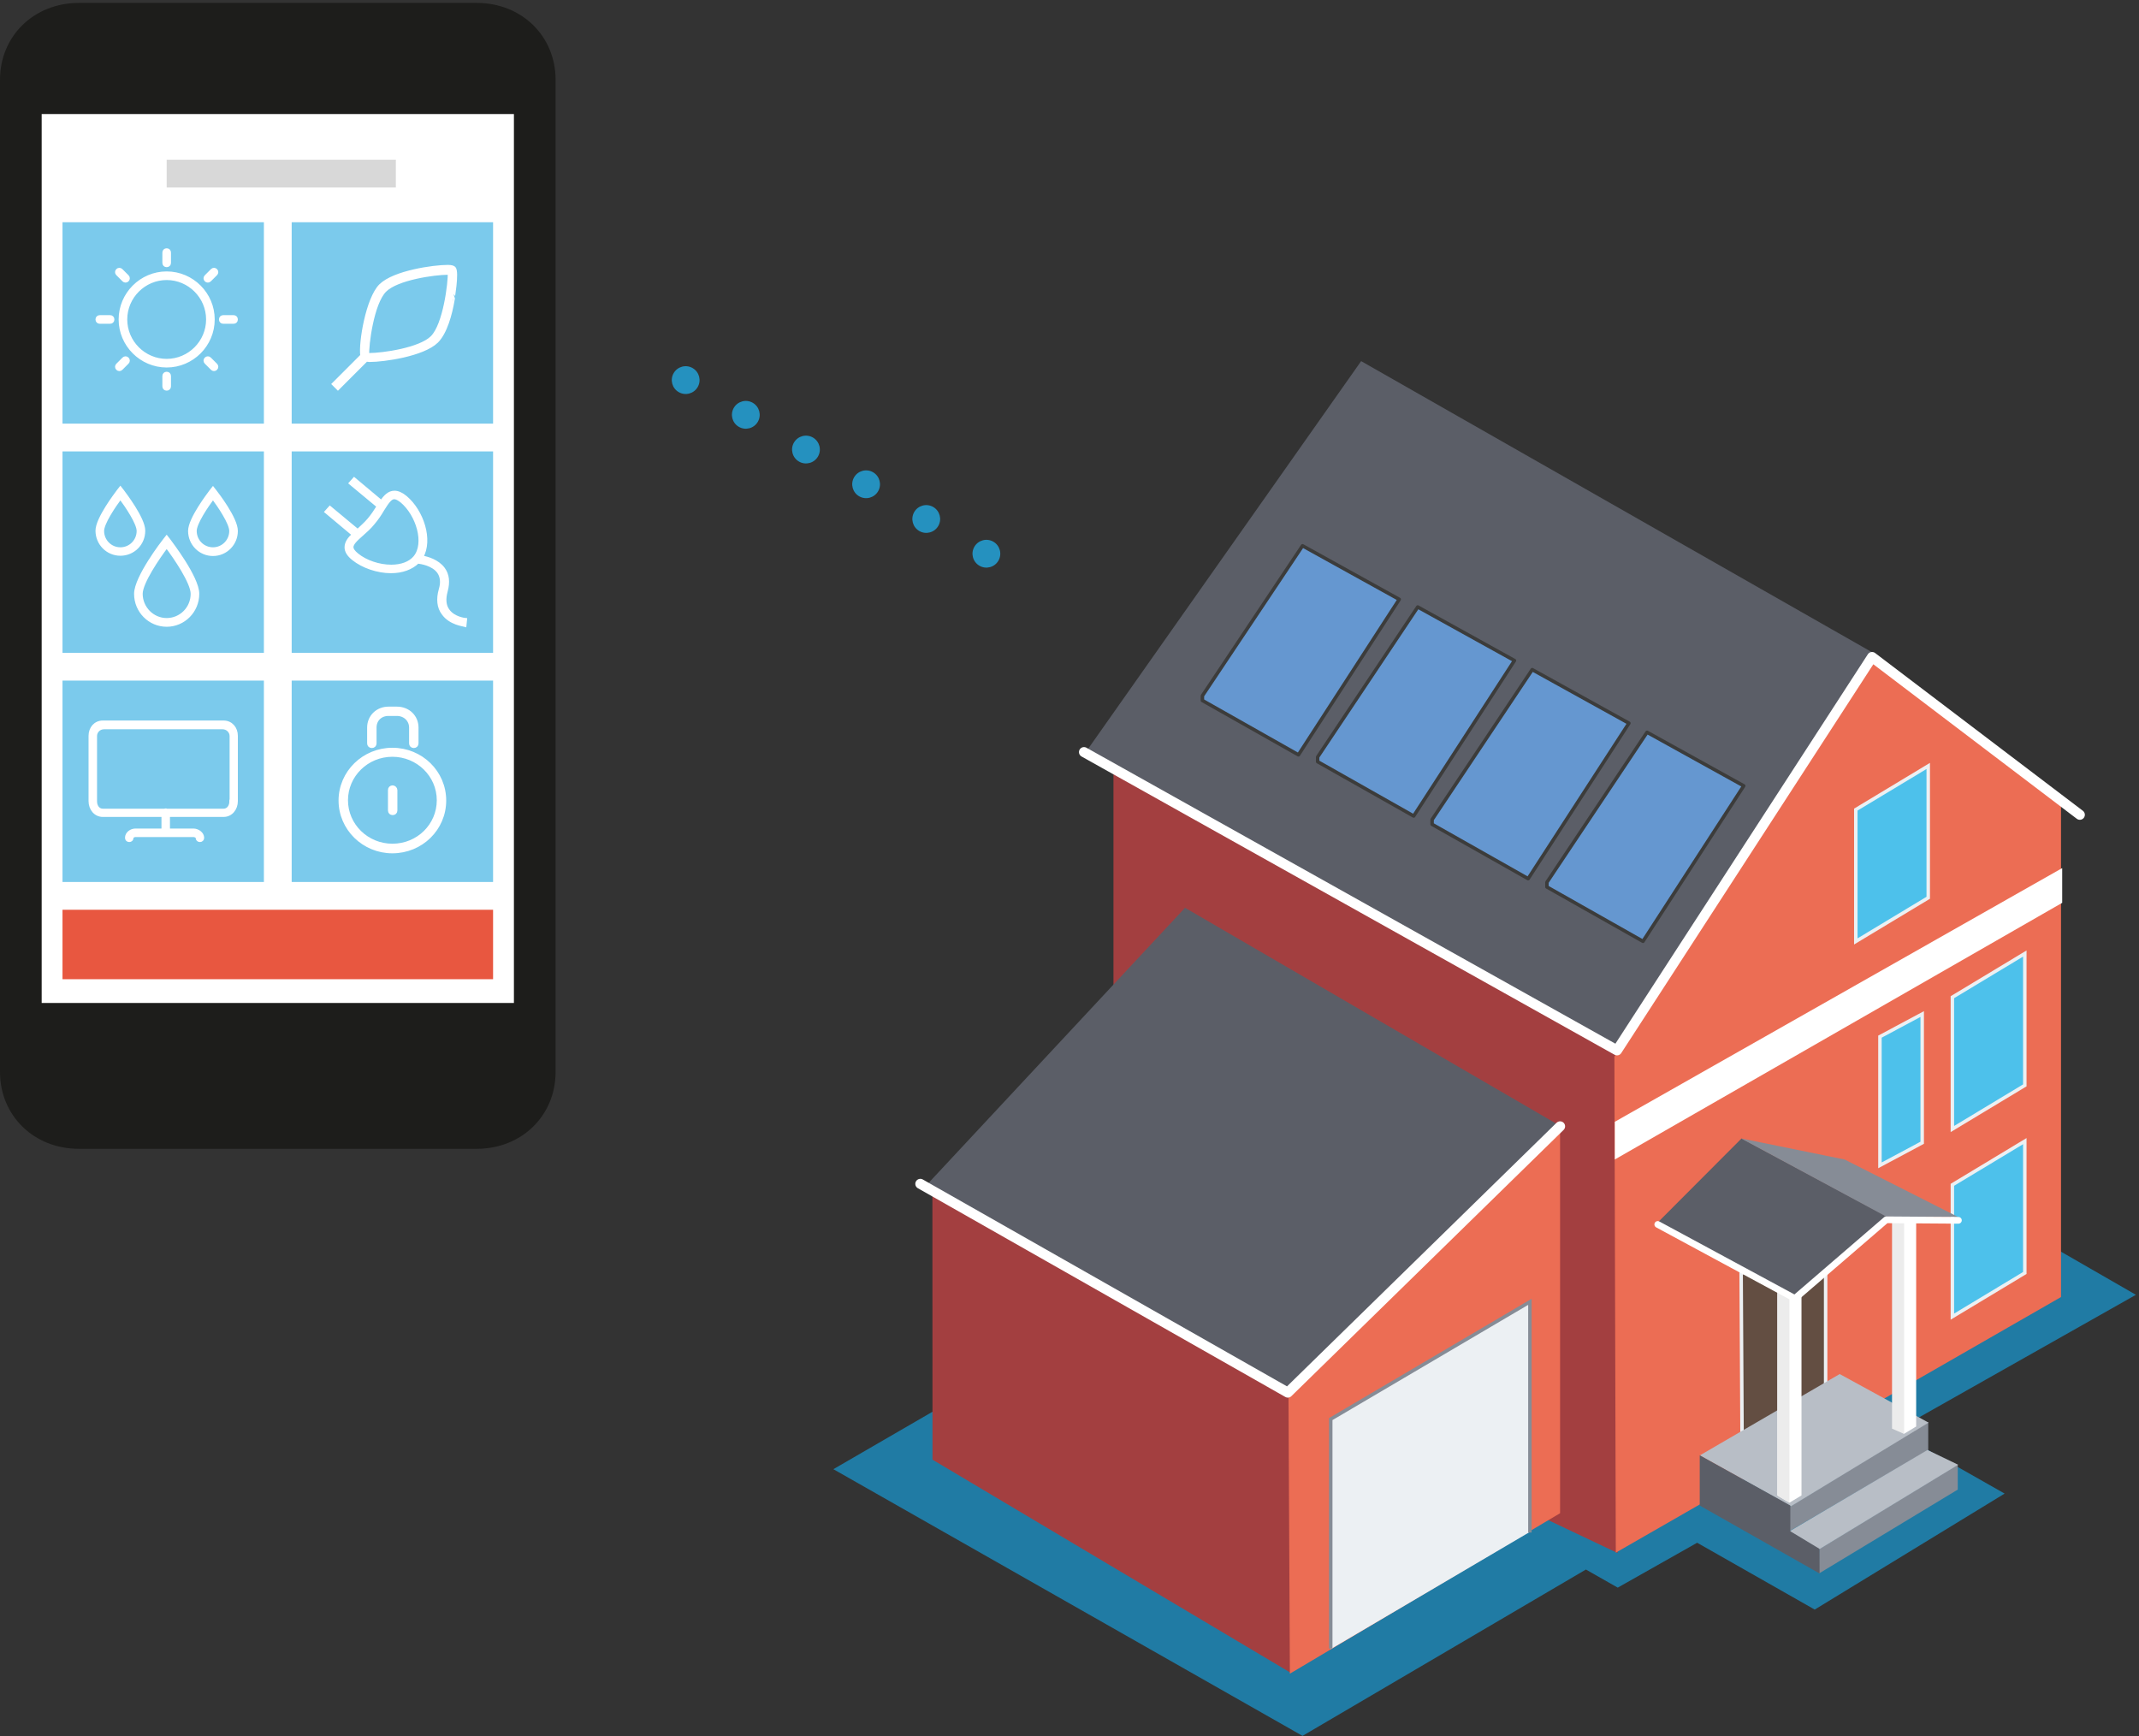 <svg xmlns="http://www.w3.org/2000/svg" width="308" height="250" viewBox="0 0 308 250">
  <rect x="0" y="0" width="308" height="250" fill="#333333" stroke="none"/>
  <g fill="none" fill-rule="evenodd">
    <path fill="#2591BF" d="M95.383,69.232 C94.278,69.232 93.383,68.337 93.383,67.232 C93.383,66.127 94.278,65.232 95.383,65.232 C96.487,65.232 97.383,66.127 97.383,67.232 C97.383,68.337 96.487,69.232 95.383,69.232 Z M105.383,69.232 C104.278,69.232 103.383,68.337 103.383,67.232 C103.383,66.127 104.278,65.232 105.383,65.232 C106.487,65.232 107.383,66.127 107.383,67.232 C107.383,68.337 106.487,69.232 105.383,69.232 Z M115.383,69.232 C114.278,69.232 113.383,68.337 113.383,67.232 C113.383,66.127 114.278,65.232 115.383,65.232 C116.487,65.232 117.383,66.127 117.383,67.232 C117.383,68.337 116.487,69.232 115.383,69.232 Z M125.383,69.232 C124.278,69.232 123.383,68.337 123.383,67.232 C123.383,66.127 124.278,65.232 125.383,65.232 C126.487,65.232 127.383,66.127 127.383,67.232 C127.383,68.337 126.487,69.232 125.383,69.232 Z M135.383,69.232 C134.278,69.232 133.383,68.337 133.383,67.232 C133.383,66.127 134.278,65.232 135.383,65.232 C136.487,65.232 137.383,66.127 137.383,67.232 C137.383,68.337 136.487,69.232 135.383,69.232 Z M145.383,69.232 C144.278,69.232 143.383,68.337 143.383,67.232 C143.383,66.127 144.278,65.232 145.383,65.232 C146.487,65.232 147.383,66.127 147.383,67.232 C147.383,68.337 146.487,69.232 145.383,69.232 Z" transform="scale(-1 1) rotate(-30 0 516.506)"/>
    <g transform="translate(0 .421)">
      <path fill="#1D1D1B" d="M68.655,0 L11.345,0 C4.89,0 0,4.769 0,11.064 L0,153.936 C0,160.231 4.89,165 11.345,165 L68.655,165 C75.11,165 80,160.231 80,153.936 L80,11.064 C80,4.769 75.11,0 68.655,0 L68.655,0 Z"/>
      <polygon fill="#FFFFFF" points="6 16 74 16 74 144 6 144"/>
      <g transform="translate(9 22.579)">
        <rect width="29" height="29" y="9" fill="#7BCAEC"/>
        <path fill="#FFFFFF" stroke="#FFFFFF" stroke-width=".5" d="M8.815,28.667 L7.926,29.556 C7.778,29.704 7.778,29.926 7.926,30.074 C8.074,30.222 8.296,30.222 8.444,30.074 L9.333,29.185 C9.481,29.037 9.481,28.815 9.333,28.667 C9.185,28.519 8.963,28.519 8.815,28.667 L8.815,28.667 Z M6.852,22.63 L5.37,22.63 C5.148,22.63 5,22.778 5,23 C5,23.222 5.148,23.37 5.37,23.37 L6.852,23.37 C7.074,23.37 7.222,23.222 7.222,23 C7.222,22.778 7.074,22.63 6.852,22.63 L6.852,22.63 Z M15,30.778 C14.778,30.778 14.63,30.926 14.63,31.148 L14.63,32.63 C14.63,32.852 14.778,33 15,33 C15.222,33 15.37,32.852 15.37,32.63 L15.37,31.148 C15.37,30.926 15.222,30.778 15,30.778 L15,30.778 Z M8.815,17.333 C8.963,17.481 9.185,17.481 9.333,17.333 C9.481,17.185 9.481,16.963 9.333,16.815 L8.444,15.926 C8.296,15.778 8.074,15.778 7.926,15.926 C7.778,16.074 7.778,16.296 7.926,16.444 L8.815,17.333 L8.815,17.333 Z M24.63,22.63 L23.148,22.63 C22.926,22.63 22.778,22.778 22.778,23 C22.778,23.222 22.926,23.37 23.148,23.37 L24.63,23.37 C24.852,23.37 25,23.222 25,23 C25,22.778 24.852,22.63 24.63,22.63 L24.63,22.63 Z M21.556,15.926 L20.667,16.815 C20.519,16.963 20.519,17.185 20.667,17.333 C20.815,17.481 21.037,17.481 21.185,17.333 L22.074,16.444 C22.222,16.296 22.222,16.074 22.074,15.926 C21.926,15.778 21.704,15.778 21.556,15.926 L21.556,15.926 Z M21.185,28.667 C21.037,28.519 20.815,28.519 20.667,28.667 C20.519,28.815 20.519,29.037 20.667,29.185 L21.556,30.074 C21.704,30.222 21.926,30.222 22.074,30.074 C22.222,29.926 22.222,29.704 22.074,29.556 L21.185,28.667 L21.185,28.667 Z M15,15.222 C15.222,15.222 15.37,15.074 15.37,14.852 L15.37,13.37 C15.37,13.148 15.222,13 15,13 C14.778,13 14.63,13.148 14.63,13.37 L14.63,14.852 C14.63,15.074 14.778,15.222 15,15.222 L15,15.222 Z M15,16.333 C11.333,16.333 8.333,19.333 8.333,23 C8.333,26.667 11.333,29.667 15,29.667 C18.667,29.667 21.667,26.667 21.667,23 C21.667,19.333 18.667,16.333 15,16.333 L15,16.333 Z M15,28.926 C11.741,28.926 9.074,26.259 9.074,23 C9.074,19.741 11.741,17.074 15,17.074 C18.259,17.074 20.926,19.741 20.926,23 C20.926,26.259 18.259,28.926 15,28.926 L15,28.926 Z"/>
        <rect width="33" height="4" x="15" fill="#D8D8D8"/>
        <rect width="29" height="29" y="42" fill="#7BCAEC"/>
        <path fill="#FFFFFF" stroke="#FFFFFF" stroke-width=".5" d="M15,54.396 L14.704,54.774 C14.519,55 10.556,60.132 10.556,62.509 C10.556,65 12.556,67 15,67 C17.444,67 19.444,65 19.444,62.509 C19.444,60.132 15.444,55 15.296,54.774 L15,54.396 L15,54.396 Z M15,66.245 C12.963,66.245 11.296,64.547 11.296,62.509 C11.296,60.887 13.741,57.302 15,55.642 C16.259,57.302 18.704,60.887 18.704,62.509 C18.704,64.585 17.037,66.245 15,66.245 L15,66.245 Z M21.963,47.755 L21.667,47.377 L21.37,47.755 C21.074,48.17 18.333,51.717 18.333,53.453 C18.333,55.302 19.815,56.811 21.667,56.811 C23.519,56.811 25,55.302 25,53.453 C25,51.679 22.259,48.132 21.963,47.755 L21.963,47.755 Z M21.667,56.057 C20.222,56.057 19.074,54.887 19.074,53.453 C19.074,52.321 20.741,49.868 21.667,48.623 C22.593,49.868 24.259,52.321 24.259,53.453 C24.259,54.887 23.111,56.057 21.667,56.057 L21.667,56.057 Z M11.667,53.415 C11.667,51.679 8.926,48.132 8.63,47.717 L8.333,47.34 L8.037,47.717 C7.741,48.132 5,51.679 5,53.415 C5,55.264 6.481,56.774 8.333,56.774 C10.185,56.774 11.667,55.302 11.667,53.415 L11.667,53.415 Z M8.333,56.057 C6.889,56.057 5.741,54.887 5.741,53.453 C5.741,52.321 7.407,49.868 8.333,48.623 C9.259,49.868 10.926,52.321 10.926,53.453 C10.926,54.887 9.778,56.057 8.333,56.057 L8.333,56.057 Z"/>
        <rect width="29" height="29" y="75" fill="#7BCAEC"/>
        <path fill="#FFFFFF" stroke="#FFFFFF" stroke-width=".5" d="M23.19,81 L5.81,81 C4.724,81 4,81.868 4,82.953 L4,92.357 C4,93.443 4.724,94.383 5.81,94.383 L14.5,94.383 L14.5,96.553 L10.517,96.553 C9.902,96.553 9.25,96.987 9.25,97.638 C9.25,97.855 9.395,98 9.612,98 C9.829,98 9.974,97.855 9.974,97.638 C9.974,97.421 10.3,97.277 10.517,97.277 L18.845,97.277 C19.062,97.277 19.424,97.421 19.424,97.638 C19.424,97.855 19.569,98 19.786,98 C20.003,98 20.148,97.855 20.148,97.638 C20.148,97.023 19.46,96.553 18.845,96.553 L15.224,96.553 L15.224,94.383 L23.19,94.383 C24.276,94.383 25,93.443 25,92.357 L25,82.953 C25,81.868 24.276,81 23.19,81 L23.19,81 Z M24.276,92.394 C24.276,93.081 23.878,93.696 23.19,93.696 L15.007,93.696 C14.971,93.66 14.898,93.66 14.862,93.66 C14.826,93.66 14.753,93.66 14.717,93.696 L5.81,93.696 C5.122,93.696 4.724,93.081 4.724,92.394 L4.724,82.989 C4.724,82.302 5.267,81.76 5.991,81.76 L23.045,81.76 C23.733,81.76 24.312,82.302 24.312,82.989 L24.312,92.394 L24.276,92.394 Z"/>
        <rect width="62" height="10" y="108" fill="#E85740"/>
        <rect width="29" height="29" x="33" y="9" fill="#7BCAEC"/>
        <path fill="#FFFFFF" stroke="#FFFFFF" stroke-width=".5" d="M56.385,15.615 C56.254,15.483 55.99,15.395 55.463,15.395 C53.444,15.395 47.78,16.185 45.805,18.117 C43.917,20.005 42.863,26.371 43.127,28.215 L39.044,32.298 L39.659,32.912 L43.741,28.829 C43.873,28.829 44.049,28.873 44.224,28.873 C46.244,28.873 51.907,28.083 53.883,26.151 C55.156,24.878 55.859,22.244 56.21,20.224 C56.166,20.224 56.912,16.185 56.385,15.615 L56.385,15.615 Z M53.224,25.58 C51.468,27.337 46.068,28.083 44.18,28.083 L43.917,28.083 C43.829,26.766 44.576,20.663 46.42,18.82 C48.176,17.063 53.576,16.317 55.463,16.317 L55.727,16.317 C55.771,17.634 55.068,23.737 53.224,25.58 L53.224,25.58 Z"/>
        <rect width="29" height="29" x="33" y="42" fill="#7BCAEC"/>
        <path fill="#FFFFFF" stroke="#FFFFFF" stroke-width=".5" d="M55.49,64.9 C54.98,64.213 54.902,63.258 55.216,62.113 C55.569,60.815 55.451,59.745 54.824,58.905 C54,57.798 52.549,57.378 51.686,57.225 C53.137,54.744 51.765,50.62 49.412,48.635 C48.824,48.138 48.275,47.909 47.804,47.909 C47.02,47.909 46.471,48.482 45.922,49.284 L42,46 L41.49,46.573 L45.49,49.895 C45.49,49.933 45.451,49.971 45.451,49.971 C45.098,50.544 44.667,51.193 44.157,51.804 C43.647,52.415 43.059,52.911 42.588,53.369 L42.51,53.445 L38.51,50.124 L38,50.696 L41.922,53.98 C41.294,54.553 40.863,55.125 40.863,55.813 C40.863,56.385 41.216,56.92 41.882,57.455 C43.255,58.562 45.373,59.287 47.294,59.287 L47.294,59.287 C48.902,59.287 50.235,58.791 51.137,57.913 C51.647,57.951 53.333,58.218 54.157,59.325 C54.627,59.975 54.745,60.853 54.431,61.884 C54.039,63.258 54.157,64.442 54.824,65.32 C55.843,66.771 57.804,66.962 57.922,67 L58,66.236 C58,66.236 56.314,66.084 55.49,64.9 L55.49,64.9 Z M50.745,57.264 C50.039,58.104 48.824,58.562 47.333,58.562 L47.333,58.562 C45.569,58.562 43.647,57.913 42.392,56.882 C41.882,56.462 41.647,56.118 41.647,55.775 C41.647,55.24 42.314,54.629 43.098,53.942 C43.608,53.484 44.235,52.949 44.745,52.3 C45.294,51.651 45.725,51.002 46.078,50.391 C46.706,49.398 47.176,48.635 47.765,48.635 C48.078,48.635 48.431,48.825 48.863,49.169 C51.137,51.078 52.431,55.24 50.745,57.264 L50.745,57.264 Z"/>
        <rect width="29" height="29" x="33" y="75" fill="#7BCAEC"/>
        <path fill="#FFFFFF" stroke="#FFFFFF" stroke-width=".5" d="M47.5,84.922 C43.386,84.922 40,88.198 40,92.272 C40,96.304 43.343,99.622 47.5,99.622 C51.657,99.622 55,96.346 55,92.272 C55,88.198 51.657,84.922 47.5,84.922 L47.5,84.922 Z M47.5,98.74 C43.857,98.74 40.857,95.842 40.857,92.23 C40.857,88.66 43.814,85.72 47.5,85.72 C51.143,85.72 54.143,88.618 54.143,92.23 C54.143,95.842 51.186,98.74 47.5,98.74 L47.5,98.74 Z M44.543,84.46 C44.8,84.46 44.971,84.292 44.971,84.04 L44.971,81.772 C44.971,80.638 45.786,79.84 46.943,79.84 L48.143,79.84 C49.3,79.84 50.157,80.68 50.157,81.772 L50.157,84.04 C50.157,84.292 50.329,84.46 50.586,84.46 C50.843,84.46 51.014,84.292 51.014,84.04 L51.014,81.772 C51.014,80.176 49.771,79 48.143,79 L46.943,79 C45.357,79 44.114,80.176 44.114,81.772 L44.114,84.04 C44.114,84.292 44.286,84.46 44.543,84.46 L44.543,84.46 Z M47.543,90.34 C47.286,90.34 47.114,90.508 47.114,90.76 L47.114,93.7 C47.114,93.952 47.286,94.12 47.543,94.12 C47.8,94.12 47.971,93.952 47.971,93.7 L47.971,90.76 C47.971,90.55 47.757,90.34 47.543,90.34 L47.543,90.34 Z"/>
      </g>
    </g>
    <g transform="translate(120 52)">
      <path fill="#207BA4" d="M152.816,154.075 L187.555,134.444 L121.049,96.157 L102.47,106.482 L97.006,103.336 L0,159.553 L67.554,197.955 L108.357,174.002 L112.942,176.608 L124.378,170.145 L141.306,179.768 L168.652,163.066 L152.816,154.075 Z"/>
      <g transform="matrix(-1 0 0 1 179.48 0)">
        <polygon fill="#A33F40" points="113.592 188.897 113.592 148.403 165.222 120.159 165.207 158.182"/>
        <polygon fill="#A33F40" points="66.553 171.629 66.553 99.101 139.15 58.797 139.15 137.201"/>
        <polygon fill="#EC6D54" points="113.948 148.815 113.747 188.999 74.84 165.892 74.84 110.573"/>
        <polyline fill="#EC6D54" points="2.709 62.846 30.345 41.733 67.019 100.145 66.817 171.571 2.709 134.764 2.709 62.846"/>
        <polygon fill="#5B5E67" points="128.843 78.717 165.994 118.572 114.131 148.552 75.2 109.907"/>
        <polyline stroke="#FFFFFF" stroke-width="1.446" points="74.84 110.185 114.043 148.526 166.96 118.466" stroke-linecap="round" stroke-linejoin="round"/>
        <polyline fill="#ECF0F3" points="79.186 168.583 79.186 135.455 107.864 152.341 107.864 185.462"/>
        <polyline stroke="#868C96" stroke-width=".5" points="79.186 168.677 79.186 135.455 107.864 152.341 107.864 185.384"/>
        <polygon fill="#634E42" points="36.602 124.516 48.769 131.385 48.635 155.015 36.602 147.853"/>
        <polygon stroke="#ECF0F3" stroke-width=".5" points="36.602 124.516 48.769 131.385 48.635 155.015 36.602 147.853"/>
        <polyline fill="#5B5E67" points="66.996 98.468 29.887 41.937 103.486 0 142.864 55.915 66.996 98.468"/>
        <polyline stroke="#FFFFFF" stroke-width="1.446" points="0 65.323 29.917 42.604 66.641 99.245 143.394 56.298" stroke-linecap="round" stroke-linejoin="round"/>
        <polygon fill="#FFFFFF" points="66.959 114.957 2.539 78.001 2.539 73 66.959 109.528"/>
        <polygon fill="#868C96" points="41.776 164.949 41.816 168.474 21.828 156.811 21.828 152.789"/>
        <polyline fill="#868C96" points="17.578 158.889 37.526 171.048 37.566 174.574 17.578 162.493 17.578 158.889"/>
        <polygon fill="#4DC1EB" points="18.352 137.587 7.923 131.3 7.923 112.316 18.352 118.604"/>
        <polygon stroke="#ECF0F3" stroke-width=".5" points="18.352 137.587 7.923 131.3 7.923 112.316 18.352 118.604"/>
        <polygon fill="#B8BEC6" points="34.579 145.854 54.711 157.564 41.615 164.903 21.782 152.85"/>
        <polyline fill="#B8BEC6" points="17.518 158.914 21.935 156.789 41.816 168.502 37.53 171.088"/>
        <polyline fill="#5B5E67" points="41.686 164.788 41.686 168.49 37.493 171.021 37.471 174.574 54.731 164.788 54.731 157.554"/>
        <polyline fill="#FFFFFF" points="43.545 163.333 41.816 164.374 40.078 163.333 40.078 134.242 41.812 134.893 43.545 134.159"/>
        <polyline fill="#FFFFFF" points="26.961 153.405 25.304 154.455 23.566 153.405 23.566 121.03 26.961 124.189"/>
        <polyline fill="#ECECEC" points="27.042 153.715 25.304 154.475 25.304 122.192 27.042 121.03"/>
        <polyline fill="#ECECEC" points="43.554 163.352 41.816 164.384 41.816 131.905 43.554 130.744 43.554 163.568"/>
        <polygon fill="#5B5E67" points="41.004 134.945 27.264 123.436 48.71 111.928 60.901 124.151"/>
        <polyline fill="#868C96" points="33.87 114.962 17.483 123.256 27.869 123.182 48.769 111.928 33.87 114.962"/>
        <polyline stroke="#FFFFFF" stroke-width=".964" points="17.483 123.719 27.883 123.644 41.031 134.972 60.776 124.309" stroke-linecap="round" stroke-linejoin="round"/>
        <polygon fill="#4DC1EB" points="18.352 110.573 7.923 104.286 7.923 85.303 18.352 91.59"/>
        <polygon stroke="#ECF0F3" stroke-width=".5" points="18.352 110.573 7.923 104.286 7.923 85.303 18.352 91.59"/>
        <polygon fill="#4DC1EB" points="28.781 115.802 22.697 112.55 22.697 94.017 28.781 97.269"/>
        <polygon stroke="#ECF0F3" stroke-width=".5" points="28.781 115.802 22.697 112.55 22.697 94.017 28.781 97.269"/>
        <polygon fill="#4DC1EB" points="32.257 83.56 21.828 77.273 21.828 58.289 32.257 64.576"/>
        <polygon stroke="#ECF0F3" stroke-width=".5" points="32.257 83.56 21.828 77.273 21.828 58.289 32.257 64.576"/>
        <g fill="#6597D0" stroke="#3C3C3B" stroke-width=".5" transform="rotate(-3 596.052 -876.897)" stroke-linecap="round" stroke-linejoin="round">
          <polygon points="27.589 47.236 13.368 54.323 .05 31.209 14.359 24.236 27.625 46.558"/>
          <polygon points="44.573 39.092 30.352 46.18 17.033 23.065 31.343 16.092 44.608 38.414"/>
          <polygon points="61.504 30.947 47.283 38.034 33.965 14.92 48.274 7.947 61.54 30.269"/>
          <polygon points="78.535 23.015 64.314 30.102 50.995 6.988 65.305 .015 78.57 22.337"/>
        </g>
      </g>
    </g>
  </g>
</svg>

